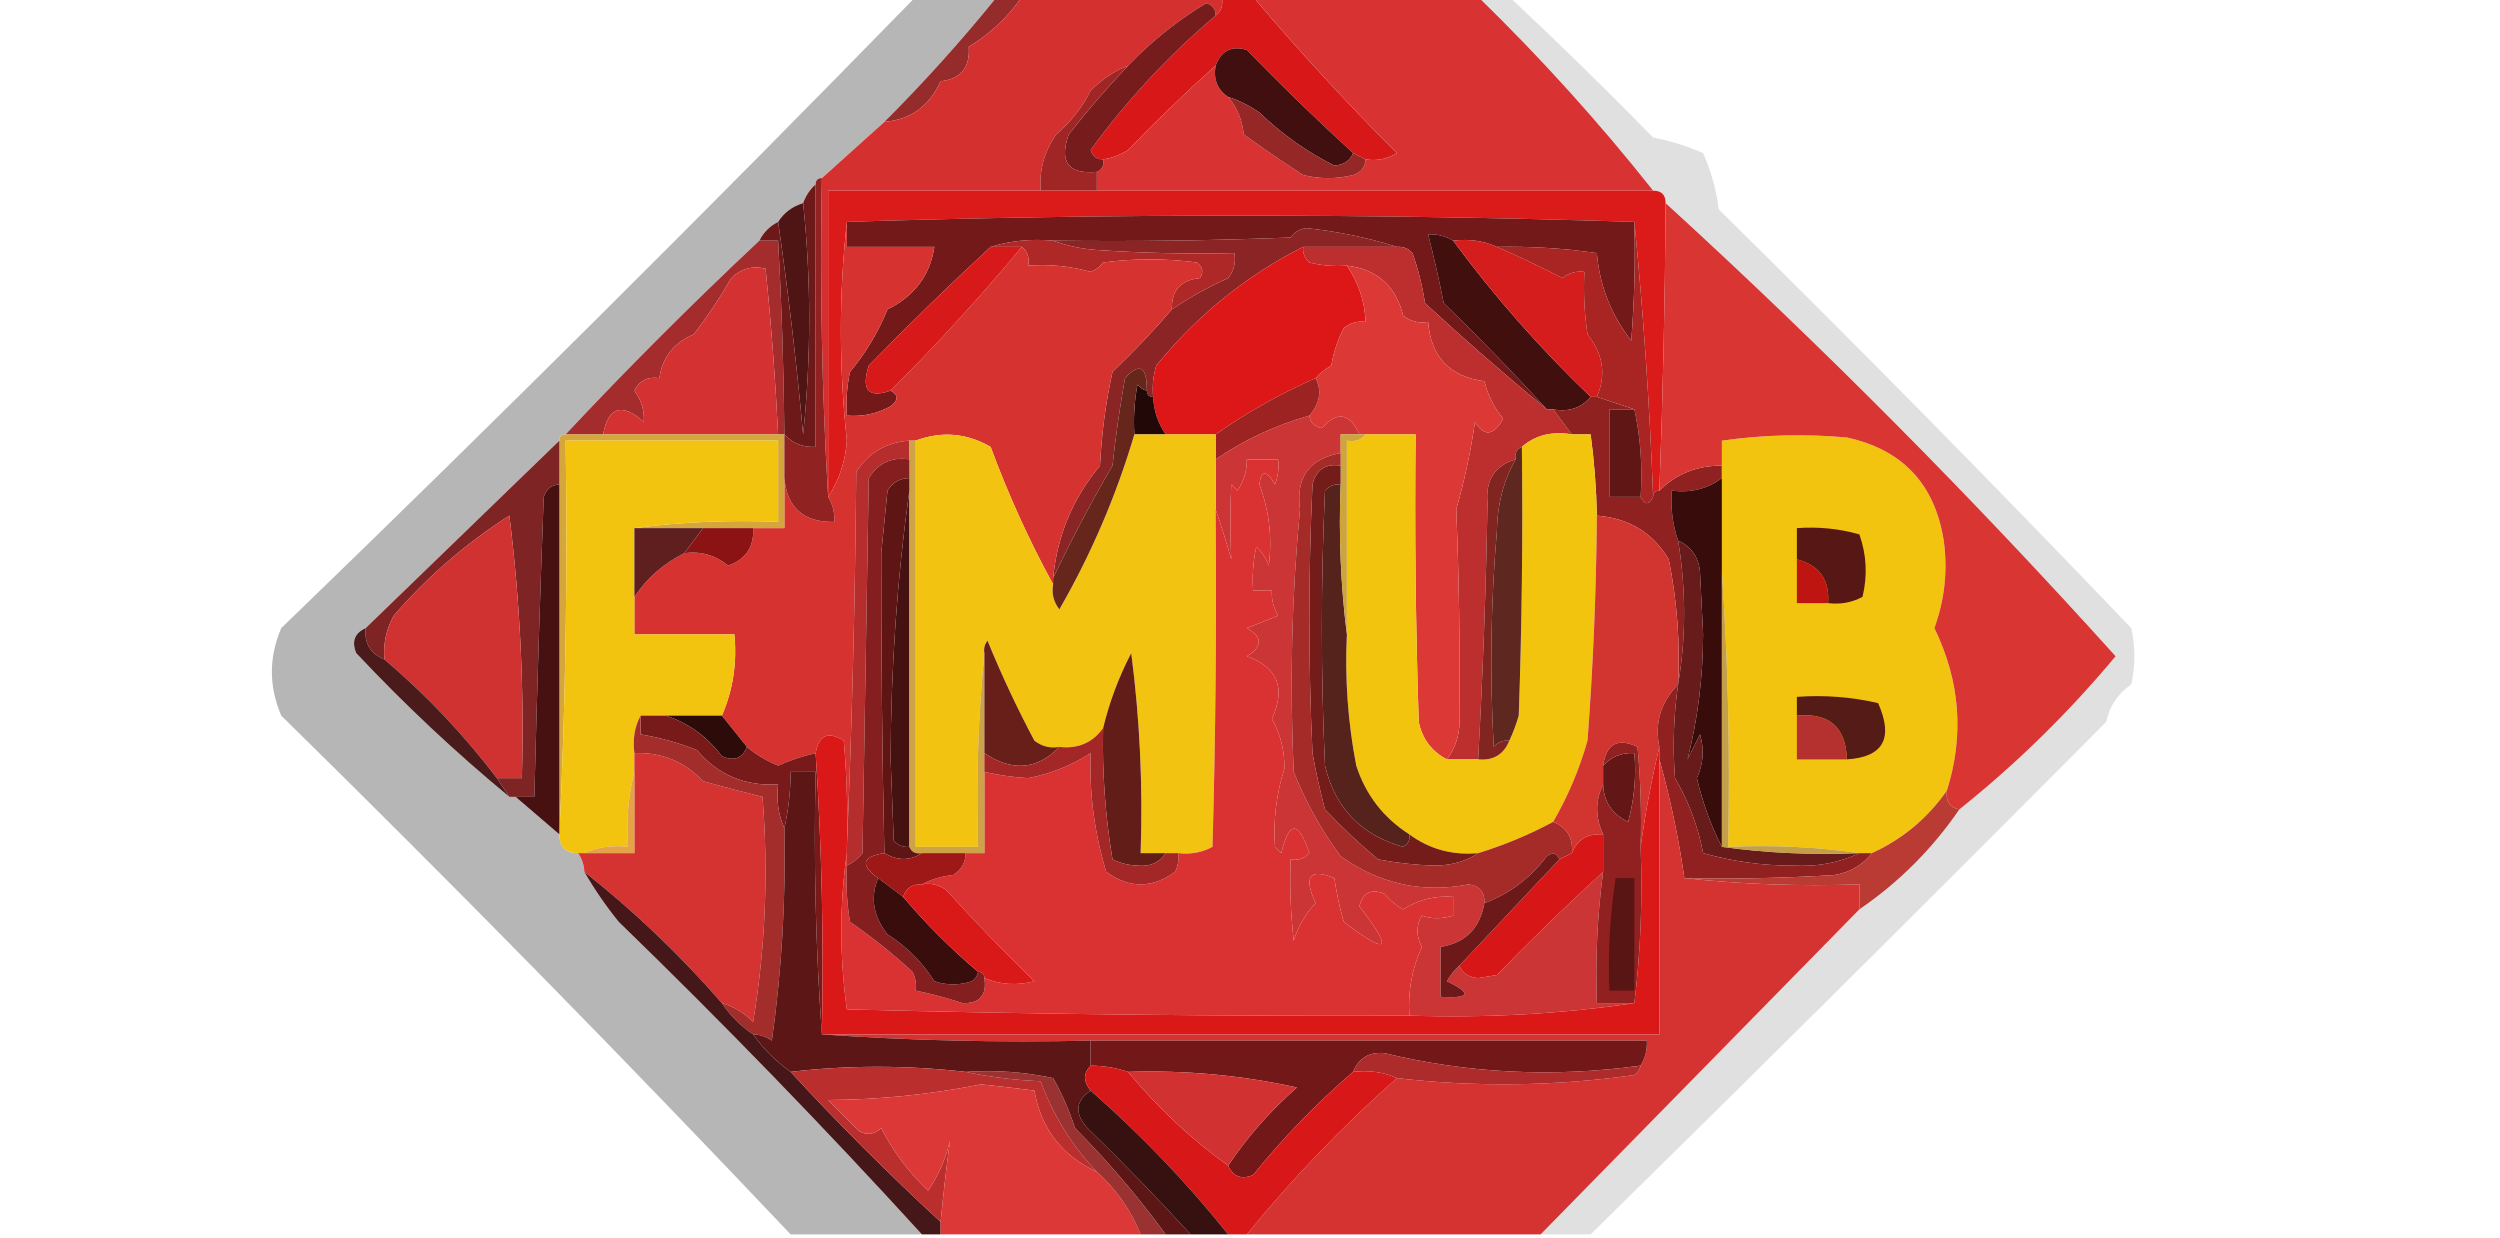 <?xml version="1.0" encoding="UTF-8"?>
<!DOCTYPE svg PUBLIC "-//W3C//DTD SVG 1.1//EN" "http://www.w3.org/Graphics/SVG/1.1/DTD/svg11.dtd">
<svg xmlns="http://www.w3.org/2000/svg" version="1.1" width="400px" height="198px" style="shape-rendering:geometricPrecision; text-rendering:geometricPrecision; image-rendering:optimizeQuality; fill-rule:evenodd; clip-rule:evenodd" xmlns:xlink="http://www.w3.org/1999/xlink">
<g><path style="opacity:0.288" fill="#040000" d="M 146.5,-0.5 C 150.833,-0.5 155.167,-0.5 159.5,-0.5C 153.87,6.465 147.87,13.132 141.5,19.5C 138.141,22.529 134.808,25.529 131.5,28.5C 130.833,28.5 130.5,28.833 130.5,29.5C 129.599,30.291 128.932,31.291 128.5,32.5C 126.77,33.026 125.436,34.026 124.5,35.5C 123.167,36.167 122.167,37.167 121.5,38.5C 110.833,48.5 100.5,58.833 90.5,69.5C 89.833,69.5 89.5,69.833 89.5,70.5C 79.14,80.528 68.807,90.528 58.5,100.5C 56.727,101.314 56.227,102.648 57,104.5C 64.755,112.76 72.922,120.426 81.5,127.5C 81.833,127.5 82.167,127.5 82.5,127.5C 84.808,129.471 87.141,131.471 89.5,133.5C 89.5,135.5 90.5,136.5 92.5,136.5C 93.11,137.391 93.443,138.391 93.5,139.5C 95.087,142.268 96.921,144.935 99,147.5C 115.733,163.731 131.9,180.398 147.5,197.5C 140.5,197.5 133.5,197.5 126.5,197.5C 99.898,169.397 72.731,141.73 45,114.5C 43,109.833 43,105.167 45,100.5C 79.34,67.326 113.174,33.66 146.5,-0.5 Z"/></g>
<g><path style="opacity:0.955" fill="#922222" d="M 159.5,-0.5 C 160.833,-0.5 162.167,-0.5 163.5,-0.5C 161.286,2.714 158.453,5.381 155,7.5C 155.229,10.81 153.729,12.644 150.5,13C 148.701,16.983 145.701,19.149 141.5,19.5C 147.87,13.132 153.87,6.465 159.5,-0.5 Z"/></g>
<g><path style="opacity:1" fill="#d53030" d="M 163.5,-0.5 C 174.167,-0.5 184.833,-0.5 195.5,-0.5C 195.737,0.791 195.404,1.791 194.5,2.5C 194.53,1.503 194.03,0.836 193,0.5C 188.368,3.304 184.201,6.637 180.5,10.5C 178.264,11.389 176.264,12.722 174.5,14.5C 173.149,17.196 171.316,19.53 169,21.5C 167.092,24.206 166.259,27.206 166.5,30.5C 155.167,30.5 143.833,30.5 132.5,30.5C 132.5,46.833 132.5,63.167 132.5,79.5C 131.503,62.675 131.17,45.675 131.5,28.5C 134.808,25.529 138.141,22.529 141.5,19.5C 145.701,19.149 148.701,16.983 150.5,13C 153.729,12.644 155.229,10.81 155,7.5C 158.453,5.381 161.286,2.714 163.5,-0.5 Z"/></g>
<g><path style="opacity:0.995" fill="#d81818" d="M 195.5,-0.5 C 197.167,-0.5 198.833,-0.5 200.5,-0.5C 207.833,8.165 215.5,16.499 223.5,24.5C 221.955,25.452 220.288,25.785 218.5,25.5C 217.833,25.167 217.167,24.833 216.5,24.5C 210.702,19.203 205.035,13.703 199.5,8C 197.072,7.253 195.406,8.086 194.5,10.5C 189.755,14.742 185.089,19.242 180.5,24C 179.255,24.791 177.922,25.291 176.5,25.5C 175.503,25.53 174.836,25.03 174.5,24C 180.314,16.02 186.981,8.854 194.5,2.5C 195.404,1.791 195.737,0.791 195.5,-0.5 Z"/></g>
<g><path style="opacity:0.999" fill="#d83232" d="M 200.5,-0.5 C 212.5,-0.5 224.5,-0.5 236.5,-0.5C 246.535,9.267 255.868,19.6 264.5,30.5C 234.833,30.5 205.167,30.5 175.5,30.5C 175.5,29.5 175.5,28.5 175.5,27.5C 176.338,27.158 176.672,26.492 176.5,25.5C 177.922,25.291 179.255,24.791 180.5,24C 185.089,19.242 189.755,14.742 194.5,10.5C 194.12,12.698 194.787,14.365 196.5,15.5C 197.931,17.189 198.764,19.189 199,21.5C 202.059,23.724 205.226,25.891 208.5,28C 211.167,28.667 213.833,28.667 216.5,28C 217.756,27.583 218.423,26.75 218.5,25.5C 220.288,25.785 221.955,25.452 223.5,24.5C 215.5,16.499 207.833,8.165 200.5,-0.5 Z"/></g>
<g><path style="opacity:0.123" fill="#0a0000" d="M 236.5,-0.5 C 238.167,-0.5 239.833,-0.5 241.5,-0.5C 249.272,6.77 256.938,14.27 264.5,22C 267.264,22.532 269.93,23.366 272.5,24.5C 273.774,27.367 274.607,30.367 275,33.5C 297.362,55.528 319.362,77.861 341,100.5C 341.667,103.5 341.667,106.5 341,109.5C 338.852,110.977 337.518,112.977 337,115.5C 309.605,143.062 282.105,170.395 254.5,197.5C 251.833,197.5 249.167,197.5 246.5,197.5C 263.5,180.167 280.5,162.833 297.5,145.5C 303.833,141.167 309.167,135.833 313.5,129.5C 322.628,122.206 330.962,114.039 338.5,105C 315.661,79.661 291.661,55.495 266.5,32.5C 266.5,31.167 265.833,30.5 264.5,30.5C 255.868,19.6 246.535,9.267 236.5,-0.5 Z"/></g>
<g><path style="opacity:0.983" fill="#751919" d="M 194.5,2.5 C 186.981,8.854 180.314,16.02 174.5,24C 174.836,25.03 175.503,25.53 176.5,25.5C 176.672,26.492 176.338,27.158 175.5,27.5C 170.932,27.917 169.432,25.917 171,21.5C 174.002,17.666 177.169,13.999 180.5,10.5C 184.201,6.637 188.368,3.304 193,0.5C 194.03,0.836 194.53,1.503 194.5,2.5 Z"/></g>
<g><path style="opacity:1" fill="#410f0f" d="M 216.5,24.5 C 216.03,25.694 215.03,26.36 213.5,26.5C 209.141,24.329 205.141,21.495 201.5,18C 199.922,16.905 198.255,16.072 196.5,15.5C 194.787,14.365 194.12,12.698 194.5,10.5C 195.406,8.086 197.072,7.253 199.5,8C 205.035,13.703 210.702,19.203 216.5,24.5 Z"/></g>
<g><path style="opacity:0.973" fill="#932222" d="M 196.5,15.5 C 198.255,16.072 199.922,16.905 201.5,18C 205.141,21.495 209.141,24.329 213.5,26.5C 215.03,26.36 216.03,25.694 216.5,24.5C 217.167,24.833 217.833,25.167 218.5,25.5C 218.423,26.75 217.756,27.583 216.5,28C 213.833,28.667 211.167,28.667 208.5,28C 205.226,25.891 202.059,23.724 199,21.5C 198.764,19.189 197.931,17.189 196.5,15.5 Z"/></g>
<g><path style="opacity:0.992" fill="#9f2525" d="M 180.5,10.5 C 177.169,13.999 174.002,17.666 171,21.5C 169.432,25.917 170.932,27.917 175.5,27.5C 175.5,28.5 175.5,29.5 175.5,30.5C 172.5,30.5 169.5,30.5 166.5,30.5C 166.259,27.206 167.092,24.206 169,21.5C 171.316,19.53 173.149,17.196 174.5,14.5C 176.264,12.722 178.264,11.389 180.5,10.5 Z"/></g>
<g><path style="opacity:1" fill="#db1b1a" d="M 166.5,30.5 C 169.5,30.5 172.5,30.5 175.5,30.5C 205.167,30.5 234.833,30.5 264.5,30.5C 265.833,30.5 266.5,31.167 266.5,32.5C 266.405,47.84 266.071,63.173 265.5,78.5C 264.833,78.5 264.5,78.833 264.5,79.5C 263.944,64.805 262.944,50.138 261.5,35.5C 219.5,34.167 177.5,34.167 135.5,35.5C 134.22,47.013 134.22,58.68 135.5,70.5C 135.25,73.867 134.25,76.867 132.5,79.5C 132.5,63.167 132.5,46.833 132.5,30.5C 143.833,30.5 155.167,30.5 166.5,30.5 Z"/></g>
<g><path style="opacity:0.983" fill="#4c1111" d="M 128.5,32.5 C 129.793,44.801 129.793,57.135 128.5,69.5C 127.446,57.986 126.113,46.653 124.5,35.5C 125.436,34.026 126.77,33.026 128.5,32.5 Z"/></g>
<g><path style="opacity:0.996" fill="#731919" d="M 261.5,35.5 C 261.666,41.842 261.5,48.175 261,54.5C 257.774,50.381 255.94,45.714 255.5,40.5C 250.203,39.725 244.87,39.392 239.5,39.5C 237.393,38.532 235.059,38.198 232.5,38.5C 231.292,37.766 229.959,37.433 228.5,37.5C 229.429,41.127 230.263,44.793 231,48.5C 236.703,54.035 242.203,59.702 247.5,65.5C 240.891,60.065 234.391,54.398 228,48.5C 227.587,45.768 226.92,43.101 226,40.5C 225.329,39.748 224.496,39.414 223.5,39.5C 218.893,38.032 214.059,37.032 209,36.5C 207.941,36.63 207.108,37.13 206.5,38C 193.838,38.5 181.171,38.667 168.5,38.5C 164.958,38.187 161.625,38.521 158.5,39.5C 151.943,45.554 145.443,51.888 139,58.5C 137.762,62.423 138.929,63.757 142.5,62.5C 143.774,63.189 143.774,64.023 142.5,65C 140.323,66.202 137.989,66.702 135.5,66.5C 135.337,64.143 135.503,61.81 136,59.5C 138.503,56.498 140.503,53.165 142,49.5C 146.303,47.383 148.803,44.05 149.5,39.5C 144.833,39.5 140.167,39.5 135.5,39.5C 135.5,38.167 135.5,36.833 135.5,35.5C 177.5,34.167 219.5,34.167 261.5,35.5 Z"/></g>
<g><path style="opacity:0.966" fill="#881e1e" d="M 223.5,39.5 C 218.5,39.5 213.5,39.5 208.5,39.5C 199.353,44.141 191.52,50.474 185,58.5C 184.506,60.134 184.34,61.801 184.5,63.5C 183.833,63.5 183.5,63.167 183.5,62.5C 183.517,58.623 182.351,57.957 180,60.5C 179.17,65.143 178.503,69.81 178,74.5C 174.535,80.435 171.368,86.435 168.5,92.5C 169.15,85.715 171.65,79.715 176,74.5C 176.248,69.437 176.915,64.437 178,59.5C 181.371,56.297 184.538,52.964 187.5,49.5C 190.284,47.604 193.284,45.937 196.5,44.5C 197.429,43.311 197.762,41.978 197.5,40.5C 190.159,40.666 182.826,40.5 175.5,40C 172.964,39.814 170.631,39.314 168.5,38.5C 181.171,38.667 193.838,38.5 206.5,38C 207.108,37.13 207.941,36.63 209,36.5C 214.059,37.032 218.893,38.032 223.5,39.5 Z"/></g>
<g><path style="opacity:0.998" fill="#400f0e" d="M 232.5,38.5 C 239.067,47.407 246.4,55.74 254.5,63.5C 253.01,65.28 251.01,65.947 248.5,65.5C 248.167,65.5 247.833,65.5 247.5,65.5C 242.203,59.702 236.703,54.035 231,48.5C 230.263,44.793 229.429,41.127 228.5,37.5C 229.959,37.433 231.292,37.766 232.5,38.5 Z"/></g>
<g><path style="opacity:0.997" fill="#ae2828" d="M 158.5,39.5 C 161.625,38.521 164.958,38.187 168.5,38.5C 170.631,39.314 172.964,39.814 175.5,40C 182.826,40.5 190.159,40.666 197.5,40.5C 197.762,41.978 197.429,43.311 196.5,44.5C 193.284,45.937 190.284,47.604 187.5,49.5C 187.406,46.459 188.906,44.793 192,44.5C 192.617,43.551 192.451,42.718 191.5,42C 186.5,41.333 181.5,41.333 176.5,42C 175.975,42.692 175.308,43.192 174.5,43.5C 171.242,42.583 167.909,42.249 164.5,42.5C 164.737,41.209 164.404,40.209 163.5,39.5C 161.833,39.5 160.167,39.5 158.5,39.5 Z"/></g>
<g><path style="opacity:0.999" fill="#dd1717" d="M 208.5,39.5 C 208.414,40.496 208.748,41.329 209.5,42C 211.473,42.495 213.473,42.662 215.5,42.5C 217.353,45.208 218.353,48.208 218.5,51.5C 217.178,51.33 216.011,51.663 215,52.5C 214.027,54.392 213.36,56.392 213,58.5C 212.005,59.066 211.172,59.733 210.5,60.5C 204.843,62.993 199.51,65.993 194.5,69.5C 191.833,69.5 189.167,69.5 186.5,69.5C 185.27,67.703 184.604,65.703 184.5,63.5C 184.34,61.801 184.506,60.134 185,58.5C 191.52,50.474 199.353,44.141 208.5,39.5 Z"/></g>
<g><path style="opacity:0.983" fill="#bc2c2c" d="M 208.5,39.5 C 213.5,39.5 218.5,39.5 223.5,39.5C 224.496,39.414 225.329,39.748 226,40.5C 226.92,43.101 227.587,45.768 228,48.5C 234.391,54.398 240.891,60.065 247.5,65.5C 247.833,65.5 248.167,65.5 248.5,65.5C 249.5,66.833 250.5,68.167 251.5,69.5C 248.302,68.964 245.635,69.631 243.5,71.5C 242.662,71.842 242.328,72.508 242.5,73.5C 239.163,74.484 237.663,76.817 238,80.5C 237.761,94.192 237.261,107.858 236.5,121.5C 234.833,121.5 233.167,121.5 231.5,121.5C 233.015,119.497 233.681,117.163 233.5,114.5C 233.616,103.52 233.449,92.52 233,81.5C 234.317,76.9 235.317,72.234 236,67.5C 237.471,69.902 238.971,69.736 240.5,67C 239.056,65.237 238.056,63.236 237.5,61C 231.935,60.268 228.935,57.102 228.5,51.5C 227.022,51.762 225.689,51.429 224.5,50.5C 223.333,45.753 220.333,43.086 215.5,42.5C 213.473,42.662 211.473,42.495 209.5,42C 208.748,41.329 208.414,40.496 208.5,39.5 Z"/></g>
<g><path style="opacity:0.999" fill="#d41d1c" d="M 232.5,38.5 C 235.059,38.198 237.393,38.532 239.5,39.5C 242.929,40.988 246.429,42.654 250,44.5C 251.011,43.663 252.178,43.33 253.5,43.5C 253.335,46.85 253.502,50.183 254,53.5C 256.522,56.653 257.022,59.986 255.5,63.5C 255.167,63.5 254.833,63.5 254.5,63.5C 246.4,55.74 239.067,47.407 232.5,38.5 Z"/></g>
<g><path style="opacity:0.988" fill="#a72322" d="M 261.5,35.5 C 262.944,50.138 263.944,64.805 264.5,79.5C 263.833,80.833 263.167,80.833 262.5,79.5C 262.819,74.637 262.486,69.97 261.5,65.5C 259.5,64.833 257.5,64.167 255.5,63.5C 257.022,59.986 256.522,56.653 254,53.5C 253.502,50.183 253.335,46.85 253.5,43.5C 252.178,43.33 251.011,43.663 250,44.5C 246.429,42.654 242.929,40.988 239.5,39.5C 244.87,39.392 250.203,39.725 255.5,40.5C 255.94,45.714 257.774,50.381 261,54.5C 261.5,48.175 261.666,41.842 261.5,35.5 Z"/></g>
<g><path style="opacity:0.998" fill="#d63230" d="M 135.5,35.5 C 135.5,36.833 135.5,38.167 135.5,39.5C 140.167,39.5 144.833,39.5 149.5,39.5C 148.803,44.05 146.303,47.383 142,49.5C 140.503,53.165 138.503,56.498 136,59.5C 135.503,61.81 135.337,64.143 135.5,66.5C 137.989,66.702 140.323,66.202 142.5,65C 143.774,64.023 143.774,63.189 142.5,62.5C 149.891,55.113 156.891,47.446 163.5,39.5C 164.404,40.209 164.737,41.209 164.5,42.5C 167.909,42.249 171.242,42.583 174.5,43.5C 175.308,43.192 175.975,42.692 176.5,42C 181.5,41.333 186.5,41.333 191.5,42C 192.451,42.718 192.617,43.551 192,44.5C 188.906,44.793 187.406,46.459 187.5,49.5C 184.538,52.964 181.371,56.297 178,59.5C 176.915,64.437 176.248,69.437 176,74.5C 171.65,79.715 169.15,85.715 168.5,92.5C 168.5,92.833 168.5,93.167 168.5,93.5C 164.668,86.495 161.335,79.162 158.5,71.5C 154.663,69.285 150.663,68.952 146.5,70.5C 146.167,70.5 145.833,70.5 145.5,70.5C 141.787,70.77 138.954,72.436 137,75.5C 136.832,95.671 136.332,115.671 135.5,135.5C 135.666,129.824 135.499,124.157 135,118.5C 132.499,116.944 130.999,117.611 130.5,120.5C 128.45,120.961 126.45,121.628 124.5,122.5C 122.64,121.74 120.973,120.74 119.5,119.5C 118.167,117.833 116.833,116.167 115.5,114.5C 117.28,110.404 117.946,106.071 117.5,101.5C 112.167,101.5 106.833,101.5 101.5,101.5C 101.5,99.5 101.5,97.5 101.5,95.5C 103.523,92.48 106.19,90.146 109.5,88.5C 112.144,88.16 114.477,88.827 116.5,90.5C 119.332,89.504 120.665,87.504 120.5,84.5C 122.167,84.5 123.833,84.5 125.5,84.5C 125.5,81.833 125.5,79.167 125.5,76.5C 125.94,81.269 128.606,83.602 133.5,83.5C 133.567,82.041 133.234,80.708 132.5,79.5C 134.25,76.867 135.25,73.867 135.5,70.5C 134.22,58.68 134.22,47.013 135.5,35.5 Z"/></g>
<g><path style="opacity:0.985" fill="#d81717" d="M 158.5,39.5 C 160.167,39.5 161.833,39.5 163.5,39.5C 156.891,47.446 149.891,55.113 142.5,62.5C 138.929,63.757 137.762,62.423 139,58.5C 145.443,51.888 151.943,45.554 158.5,39.5 Z"/></g>
<g><path style="opacity:0.998" fill="#dc3936" d="M 215.5,42.5 C 220.333,43.086 223.333,45.753 224.5,50.5C 225.689,51.429 227.022,51.762 228.5,51.5C 228.935,57.102 231.935,60.268 237.5,61C 238.056,63.236 239.056,65.237 240.5,67C 238.971,69.736 237.471,69.902 236,67.5C 235.317,72.234 234.317,76.9 233,81.5C 233.449,92.52 233.616,103.52 233.5,114.5C 233.681,117.163 233.015,119.497 231.5,121.5C 229.066,120.229 227.566,118.229 227,115.5C 226.5,100.17 226.333,84.837 226.5,69.5C 223.833,69.5 221.167,69.5 218.5,69.5C 218.167,69.5 217.833,69.5 217.5,69.5C 215.987,66.073 213.987,65.739 211.5,68.5C 210.287,68.253 209.62,67.586 209.5,66.5C 211.188,64.523 211.521,62.523 210.5,60.5C 211.172,59.733 212.005,59.066 213,58.5C 213.36,56.392 214.027,54.392 215,52.5C 216.011,51.663 217.178,51.33 218.5,51.5C 218.353,48.208 217.353,45.208 215.5,42.5 Z"/></g>
<g><path style="opacity:0.967" fill="#a12626" d="M 121.5,38.5 C 122.5,38.5 123.5,38.5 124.5,38.5C 125.078,48.824 125.412,59.157 125.5,69.5C 125.167,69.5 124.833,69.5 124.5,69.5C 124.059,60.598 123.392,51.765 122.5,43C 120.433,42.464 118.599,42.964 117,44.5C 115.16,47.707 113.16,50.707 111,53.5C 107.805,54.851 105.972,57.185 105.5,60.5C 103.654,60.222 102.32,60.889 101.5,62.5C 102.64,64.078 103.14,65.745 103,67.5C 99.49,64.414 97.323,65.081 96.5,69.5C 94.5,69.5 92.5,69.5 90.5,69.5C 100.5,58.833 110.833,48.5 121.5,38.5 Z"/></g>
<g><path style="opacity:0.998" fill="#d43232" d="M 124.5,69.5 C 115.167,69.5 105.833,69.5 96.5,69.5C 97.323,65.081 99.49,64.414 103,67.5C 103.14,65.745 102.64,64.078 101.5,62.5C 102.32,60.889 103.654,60.222 105.5,60.5C 105.972,57.185 107.805,54.851 111,53.5C 113.16,50.707 115.16,47.707 117,44.5C 118.599,42.964 120.433,42.464 122.5,43C 123.392,51.765 124.059,60.598 124.5,69.5 Z"/></g>
<g><path style="opacity:0.992" fill="#6c1818" d="M 130.5,29.5 C 130.5,43.5 130.5,57.5 130.5,71.5C 128.486,71.609 126.82,70.942 125.5,69.5C 125.412,59.157 125.078,48.824 124.5,38.5C 123.5,38.5 122.5,38.5 121.5,38.5C 122.167,37.167 123.167,36.167 124.5,35.5C 126.113,46.653 127.446,57.986 128.5,69.5C 129.793,57.135 129.793,44.801 128.5,32.5C 128.932,31.291 129.599,30.291 130.5,29.5 Z"/></g>
<g><path style="opacity:0.997" fill="#9d2322" d="M 210.5,60.5 C 211.521,62.523 211.188,64.523 209.5,66.5C 204.104,68.032 199.104,70.365 194.5,73.5C 194.5,72.167 194.5,70.833 194.5,69.5C 199.51,65.993 204.843,62.993 210.5,60.5 Z"/></g>
<g><path style="opacity:0.994" fill="#220806" d="M 183.5,62.5 C 183.5,63.167 183.833,63.5 184.5,63.5C 184.604,65.703 185.27,67.703 186.5,69.5C 184.833,69.5 183.167,69.5 181.5,69.5C 181.336,66.813 181.503,64.146 182,61.5C 182.383,62.056 182.883,62.389 183.5,62.5 Z"/></g>
<g><path style="opacity:0.993" fill="#8f2220" d="M 254.5,63.5 C 254.833,63.5 255.167,63.5 255.5,63.5C 257.5,64.167 259.5,64.833 261.5,65.5C 260.167,65.5 258.833,65.5 257.5,65.5C 257.5,70.167 257.5,74.833 257.5,79.5C 259.167,79.5 260.833,79.5 262.5,79.5C 263.167,80.833 263.833,80.833 264.5,79.5C 264.5,78.833 264.833,78.5 265.5,78.5C 268.23,75.809 271.564,74.475 275.5,74.5C 275.5,75.167 275.5,75.833 275.5,76.5C 273.18,78.226 270.513,78.893 267.5,78.5C 267.279,81.279 267.612,83.945 268.5,86.5C 269.782,94.296 269.782,101.962 268.5,109.5C 268.829,102.759 268.329,96.092 267,89.5C 264.453,85.242 260.62,82.908 255.5,82.5C 255.414,78.143 255.08,73.81 254.5,69.5C 253.5,69.5 252.5,69.5 251.5,69.5C 250.5,68.167 249.5,66.833 248.5,65.5C 251.01,65.947 253.01,65.28 254.5,63.5 Z"/></g>
<g><path style="opacity:1" fill="#611616" d="M 261.5,65.5 C 262.486,69.97 262.819,74.637 262.5,79.5C 260.833,79.5 259.167,79.5 257.5,79.5C 257.5,74.833 257.5,70.167 257.5,65.5C 258.833,65.5 260.167,65.5 261.5,65.5 Z"/></g>
<g><path style="opacity:0.966" fill="#ca2f2f" d="M 209.5,66.5 C 209.62,67.586 210.287,68.253 211.5,68.5C 213.987,65.739 215.987,66.073 217.5,69.5C 216.5,69.5 215.5,69.5 214.5,69.5C 214.5,70.5 214.5,71.5 214.5,72.5C 209.489,73.355 207.322,76.355 208,81.5C 206.667,95.479 206.334,109.479 207,123.5C 208.945,128.365 211.445,132.865 214.5,137C 220.754,141.44 227.587,142.94 235,141.5C 236.749,141.748 237.582,142.748 237.5,144.5C 236.8,148.533 234.467,150.866 230.5,151.5C 230.5,154.167 230.5,156.833 230.5,159.5C 235.22,159.775 235.554,158.941 231.5,157C 232.066,156.005 232.733,155.172 233.5,154.5C 233.97,155.693 234.97,156.36 236.5,156.5C 237.5,156.333 238.5,156.167 239.5,156C 245.035,150.297 250.702,144.797 256.5,139.5C 255.573,146.443 255.24,153.443 255.5,160.5C 257.5,160.5 259.5,160.5 261.5,160.5C 249.714,162.238 237.714,162.905 225.5,162.5C 225.24,158.652 225.906,154.985 227.5,151.5C 226.554,149.742 226.554,148.075 227.5,146.5C 229.003,147.052 230.669,147.052 232.5,146.5C 232.5,145.5 232.5,144.5 232.5,143.5C 229.61,143.278 226.943,143.945 224.5,145.5C 223.354,144.855 222.354,144.022 221.5,143C 219.393,142.146 218.059,142.812 217.5,145C 223.024,152.143 222.19,152.976 215,147.5C 214.338,145.187 213.838,142.854 213.5,140.5C 209.511,138.878 208.511,140.211 210.5,144.5C 208.869,146.22 207.703,148.22 207,150.5C 206.501,146.179 206.334,141.846 206.5,137.5C 207.675,137.719 208.675,137.386 209.5,136.5C 207.758,131.28 206.258,131.28 205,136.5C 204.667,136.167 204.333,135.833 204,135.5C 203.704,131.249 204.204,127.083 205.5,123C 205.554,120.127 204.888,117.46 203.5,115C 205.77,110.11 204.437,106.777 199.5,105C 202.044,103.437 202.044,101.937 199.5,100.5C 201.167,99.833 202.833,99.167 204.5,98.5C 203.754,97.264 203.421,95.93 203.5,94.5C 202.5,94.5 201.5,94.5 200.5,94.5C 200.337,92.143 200.503,89.81 201,87.5C 201.915,88.328 202.581,89.328 203,90.5C 203.581,86.064 203.081,81.731 201.5,77.5C 201.799,75.185 202.632,75.185 204,77.5C 204.49,76.207 204.657,74.873 204.5,73.5C 202.833,73.5 201.167,73.5 199.5,73.5C 199.509,75.308 199.009,76.975 198,78.5C 197.667,78.167 197.333,77.833 197,77.5C 196.814,81.516 196.814,85.516 197,89.5C 196.218,86.69 195.384,84.023 194.5,81.5C 194.5,78.833 194.5,76.167 194.5,73.5C 199.104,70.365 204.104,68.032 209.5,66.5 Z"/></g>
<g><path style="opacity:0.929" fill="#d19f2d" d="M 90.5,69.5 C 92.5,69.5 94.5,69.5 96.5,69.5C 105.833,69.5 115.167,69.5 124.5,69.5C 124.833,69.5 125.167,69.5 125.5,69.5C 125.5,71.833 125.5,74.167 125.5,76.5C 125.5,79.167 125.5,81.833 125.5,84.5C 123.833,84.5 122.167,84.5 120.5,84.5C 117.833,84.5 115.167,84.5 112.5,84.5C 108.833,84.5 105.167,84.5 101.5,84.5C 108.982,83.508 116.648,83.175 124.5,83.5C 124.5,79.167 124.5,74.833 124.5,70.5C 113.167,70.5 101.833,70.5 90.5,70.5C 90.831,91.673 90.497,112.673 89.5,133.5C 89.5,114.833 89.5,96.167 89.5,77.5C 89.5,75.167 89.5,72.833 89.5,70.5C 89.5,69.833 89.833,69.5 90.5,69.5 Z"/></g>
<g><path style="opacity:0.987" fill="#902020" d="M 131.5,28.5 C 131.17,45.675 131.503,62.675 132.5,79.5C 133.234,80.708 133.567,82.041 133.5,83.5C 128.606,83.602 125.94,81.269 125.5,76.5C 125.5,74.167 125.5,71.833 125.5,69.5C 126.82,70.942 128.486,71.609 130.5,71.5C 130.5,57.5 130.5,43.5 130.5,29.5C 130.5,28.833 130.833,28.5 131.5,28.5 Z"/></g>
<g><path style="opacity:1" fill="#f2c40f" d="M 101.5,84.5 C 101.5,88.167 101.5,91.833 101.5,95.5C 101.5,97.5 101.5,99.5 101.5,101.5C 106.833,101.5 112.167,101.5 117.5,101.5C 117.946,106.071 117.28,110.404 115.5,114.5C 112.5,114.5 109.5,114.5 106.5,114.5C 105.167,114.5 103.833,114.5 102.5,114.5C 101.539,116.265 101.205,118.265 101.5,120.5C 101.5,121.5 101.5,122.5 101.5,123.5C 100.517,127.298 100.183,131.298 100.5,135.5C 97.941,135.198 95.607,135.532 93.5,136.5C 93.167,136.5 92.833,136.5 92.5,136.5C 90.5,136.5 89.5,135.5 89.5,133.5C 90.497,112.673 90.831,91.673 90.5,70.5C 101.833,70.5 113.167,70.5 124.5,70.5C 124.5,74.833 124.5,79.167 124.5,83.5C 116.648,83.175 108.982,83.508 101.5,84.5 Z"/></g>
<g><path style="opacity:1" fill="#f2c310" d="M 168.5,93.5 C 168.238,94.978 168.571,96.311 169.5,97.5C 174.603,88.629 178.603,79.296 181.5,69.5C 183.167,69.5 184.833,69.5 186.5,69.5C 189.167,69.5 191.833,69.5 194.5,69.5C 194.5,70.833 194.5,72.167 194.5,73.5C 194.5,76.167 194.5,78.833 194.5,81.5C 194.667,99.503 194.5,117.503 194,135.5C 192.301,136.406 190.467,136.739 188.5,136.5C 187.833,136.5 187.167,136.5 186.5,136.5C 185.167,136.5 183.833,136.5 182.5,136.5C 182.875,125.778 182.375,115.111 181,104.5C 179.012,108.296 177.512,112.296 176.5,116.5C 174.787,118.85 172.453,119.85 169.5,119.5C 168.022,119.762 166.689,119.429 165.5,118.5C 162.727,113.287 160.227,107.954 158,102.5C 157.536,103.094 157.369,103.761 157.5,104.5C 156.506,114.653 156.172,124.986 156.5,135.5C 153.167,135.5 149.833,135.5 146.5,135.5C 146.5,113.833 146.5,92.167 146.5,70.5C 150.663,68.952 154.663,69.285 158.5,71.5C 161.335,79.162 164.668,86.495 168.5,93.5 Z"/></g>
<g><path style="opacity:1" fill="#f3c40e" d="M 218.5,69.5 C 221.167,69.5 223.833,69.5 226.5,69.5C 226.333,84.837 226.5,100.17 227,115.5C 227.566,118.229 229.066,120.229 231.5,121.5C 233.167,121.5 234.833,121.5 236.5,121.5C 238.933,121.727 240.599,120.727 241.5,118.5C 242.09,117.234 242.59,115.901 243,114.5C 243.5,100.171 243.667,85.837 243.5,71.5C 245.635,69.631 248.302,68.964 251.5,69.5C 252.5,69.5 253.5,69.5 254.5,69.5C 255.08,73.81 255.414,78.143 255.5,82.5C 255.403,94.515 254.903,106.515 254,118.5C 252.694,123.106 250.86,127.439 248.5,131.5C 244.691,133.55 240.691,135.216 236.5,136.5C 232.393,136.877 228.726,135.877 225.5,133.5C 221.355,130.854 218.521,127.187 217,122.5C 215.661,115.574 215.161,108.574 215.5,101.5C 215.5,91.167 215.5,80.833 215.5,70.5C 216.791,70.737 217.791,70.404 218.5,69.5 Z"/></g>
<g><path style="opacity:1" fill="#f2c40f" d="M 311.5,126.5 C 308.407,130.927 304.407,134.26 299.5,136.5C 298.833,136.5 298.167,136.5 297.5,136.5C 290.687,135.509 283.687,135.175 276.5,135.5C 276.829,120.657 276.496,105.99 275.5,91.5C 275.5,86.5 275.5,81.5 275.5,76.5C 275.5,75.833 275.5,75.167 275.5,74.5C 275.5,73.167 275.5,71.833 275.5,70.5C 282.144,69.557 288.811,69.391 295.5,70C 304.395,71.931 309.561,77.431 311,86.5C 311.654,91.274 311.154,95.94 309.5,100.5C 313.629,108.975 314.296,117.642 311.5,126.5 Z"/></g>
<g><path style="opacity:0.96" fill="#7a1c1c" d="M 89.5,70.5 C 89.5,72.833 89.5,75.167 89.5,77.5C 88.25,77.577 87.417,78.244 87,79.5C 86.397,95.499 85.897,111.499 85.5,127.5C 84.5,127.5 83.5,127.5 82.5,127.5C 82.167,127.5 81.833,127.5 81.5,127.5C 80.833,126.5 80.167,125.5 79.5,124.5C 80.833,124.5 82.167,124.5 83.5,124.5C 83.898,110.44 83.231,96.44 81.5,82.5C 74.596,86.899 68.429,92.232 63,98.5C 61.798,100.677 61.298,103.011 61.5,105.5C 59.273,104.599 58.273,102.933 58.5,100.5C 68.807,90.528 79.14,80.528 89.5,70.5 Z"/></g>
<g><path style="opacity:0.986" fill="#b52b2b" d="M 145.5,70.5 C 145.5,71.5 145.5,72.5 145.5,73.5C 142.675,73.081 140.509,74.081 139,76.5C 138.667,96.5 138.333,116.5 138,136.5C 137.292,137.381 136.458,138.047 135.5,138.5C 135.5,137.833 135.5,137.167 135.5,136.5C 135.5,136.167 135.5,135.833 135.5,135.5C 136.332,115.671 136.832,95.671 137,75.5C 138.954,72.436 141.787,70.77 145.5,70.5 Z"/></g>
<g><path style="opacity:0.999" fill="#da3232" d="M 225.5,162.5 C 195.493,162.618 165.493,162.284 135.5,161.5C 134.318,153.014 134.318,144.681 135.5,136.5C 135.5,137.167 135.5,137.833 135.5,138.5C 135.335,141.518 135.502,144.518 136,147.5C 139.516,149.926 142.849,152.593 146,155.5C 146.483,156.448 146.649,157.448 146.5,158.5C 149.028,159.011 151.528,159.678 154,160.5C 156.756,160.576 157.923,159.243 157.5,156.5C 160.073,157.555 162.739,157.722 165.5,157C 160.707,152.372 156.04,147.538 151.5,142.5C 150.311,141.571 148.978,141.238 147.5,141.5C 148.952,140.698 150.618,140.198 152.5,140C 153.823,139.184 154.489,138.017 154.5,136.5C 155.5,136.5 156.5,136.5 157.5,136.5C 157.5,132.167 157.5,127.833 157.5,123.5C 159.783,124.029 162.117,124.363 164.5,124.5C 168.145,123.793 171.479,122.459 174.5,120.5C 174.28,126.97 175.114,133.303 177,139.5C 180.667,142.167 184.333,142.167 188,139.5C 188.483,138.552 188.649,137.552 188.5,136.5C 190.467,136.739 192.301,136.406 194,135.5C 194.5,117.503 194.667,99.503 194.5,81.5C 195.384,84.023 196.218,86.69 197,89.5C 196.814,85.516 196.814,81.516 197,77.5C 197.333,77.833 197.667,78.167 198,78.5C 199.009,76.975 199.509,75.308 199.5,73.5C 201.167,73.5 202.833,73.5 204.5,73.5C 204.657,74.873 204.49,76.207 204,77.5C 202.632,75.185 201.799,75.185 201.5,77.5C 203.081,81.731 203.581,86.064 203,90.5C 202.581,89.328 201.915,88.328 201,87.5C 200.503,89.81 200.337,92.143 200.5,94.5C 201.5,94.5 202.5,94.5 203.5,94.5C 203.421,95.93 203.754,97.264 204.5,98.5C 202.833,99.167 201.167,99.833 199.5,100.5C 202.044,101.937 202.044,103.437 199.5,105C 204.437,106.777 205.77,110.11 203.5,115C 204.888,117.46 205.554,120.127 205.5,123C 204.204,127.083 203.704,131.249 204,135.5C 204.333,135.833 204.667,136.167 205,136.5C 206.258,131.28 207.758,131.28 209.5,136.5C 208.675,137.386 207.675,137.719 206.5,137.5C 206.334,141.846 206.501,146.179 207,150.5C 207.703,148.22 208.869,146.22 210.5,144.5C 208.511,140.211 209.511,138.878 213.5,140.5C 213.838,142.854 214.338,145.187 215,147.5C 222.19,152.976 223.024,152.143 217.5,145C 218.059,142.812 219.393,142.146 221.5,143C 222.354,144.022 223.354,144.855 224.5,145.5C 226.943,143.945 229.61,143.278 232.5,143.5C 232.5,144.5 232.5,145.5 232.5,146.5C 230.669,147.052 229.003,147.052 227.5,146.5C 226.554,148.075 226.554,149.742 227.5,151.5C 225.906,154.985 225.24,158.652 225.5,162.5 Z"/></g>
<g><path style="opacity:0.999" fill="#d83533" d="M 266.5,32.5 C 291.661,55.495 315.661,79.661 338.5,105C 330.962,114.039 322.628,122.206 313.5,129.5C 311.952,129.179 311.285,128.179 311.5,126.5C 314.296,117.642 313.629,108.975 309.5,100.5C 311.154,95.94 311.654,91.274 311,86.5C 309.561,77.431 304.395,71.931 295.5,70C 288.811,69.391 282.144,69.557 275.5,70.5C 275.5,71.833 275.5,73.167 275.5,74.5C 271.564,74.475 268.23,75.809 265.5,78.5C 266.071,63.173 266.405,47.84 266.5,32.5 Z"/></g>
<g><path style="opacity:0.988" fill="#81231e" d="M 242.5,73.5 C 240.558,76.915 239.558,80.748 239.5,85C 238.519,96.49 238.352,107.99 239,119.5C 239.671,118.748 240.504,118.414 241.5,118.5C 240.599,120.727 238.933,121.727 236.5,121.5C 237.261,107.858 237.761,94.192 238,80.5C 237.663,76.817 239.163,74.484 242.5,73.5 Z"/></g>
<g><path style="opacity:0.989" fill="#5d261e" d="M 243.5,71.5 C 243.667,85.837 243.5,100.171 243,114.5C 242.59,115.901 242.09,117.234 241.5,118.5C 240.504,118.414 239.671,118.748 239,119.5C 238.352,107.99 238.519,96.49 239.5,85C 239.558,80.748 240.558,76.915 242.5,73.5C 242.328,72.508 242.662,71.842 243.5,71.5 Z"/></g>
<g><path style="opacity:0.996" fill="#471011" d="M 89.5,77.5 C 89.5,96.167 89.5,114.833 89.5,133.5C 87.141,131.471 84.808,129.471 82.5,127.5C 83.5,127.5 84.5,127.5 85.5,127.5C 85.897,111.499 86.397,95.499 87,79.5C 87.417,78.244 88.25,77.577 89.5,77.5 Z"/></g>
<g><path style="opacity:0.984" fill="#652318" d="M 183.5,62.5 C 182.883,62.389 182.383,62.056 182,61.5C 181.503,64.146 181.336,66.813 181.5,69.5C 178.603,79.296 174.603,88.629 169.5,97.5C 168.571,96.311 168.238,94.978 168.5,93.5C 168.5,93.167 168.5,92.833 168.5,92.5C 171.368,86.435 174.535,80.435 178,74.5C 178.503,69.81 179.17,65.143 180,60.5C 182.351,57.957 183.517,58.623 183.5,62.5 Z"/></g>
<g><path style="opacity:0.995" fill="#370c0b" d="M 275.5,76.5 C 275.5,81.5 275.5,86.5 275.5,91.5C 275.5,106.167 275.5,120.833 275.5,135.5C 273.793,132.201 272.46,128.534 271.5,124.5C 272.544,122.232 272.711,119.899 272,117.5C 271.333,118.833 270.667,120.167 270,121.5C 271.642,115.097 272.475,108.43 272.5,101.5C 272.333,98.167 272.167,94.833 272,91.5C 271.777,89.119 270.61,87.453 268.5,86.5C 267.612,83.945 267.279,81.279 267.5,78.5C 270.513,78.893 273.18,78.226 275.5,76.5 Z"/></g>
<g><path style="opacity:0.99" fill="#451010" d="M 145.5,78.5 C 145.5,97.5 145.5,116.5 145.5,135.5C 144.504,135.586 143.671,135.252 143,134.5C 142.833,130.167 142.667,125.833 142.5,121.5C 142.546,106.792 143.546,92.458 145.5,78.5 Z"/></g>
<g><path style="opacity:0.867" fill="#c6952c" d="M 145.5,70.5 C 145.833,70.5 146.167,70.5 146.5,70.5C 146.5,92.167 146.5,113.833 146.5,135.5C 149.833,135.5 153.167,135.5 156.5,135.5C 156.172,124.986 156.506,114.653 157.5,104.5C 157.5,109.833 157.5,115.167 157.5,120.5C 157.5,121.5 157.5,122.5 157.5,123.5C 157.5,127.833 157.5,132.167 157.5,136.5C 156.5,136.5 155.5,136.5 154.5,136.5C 152.167,136.5 149.833,136.5 147.5,136.5C 146.508,136.672 145.842,136.338 145.5,135.5C 145.5,116.5 145.5,97.5 145.5,78.5C 145.5,77.833 145.5,77.167 145.5,76.5C 145.5,75.5 145.5,74.5 145.5,73.5C 145.5,72.5 145.5,71.5 145.5,70.5 Z"/></g>
<g><path style="opacity:0.996" fill="#601515" d="M 145.5,76.5 C 145.5,77.167 145.5,77.833 145.5,78.5C 143.546,92.458 142.546,106.792 142.5,121.5C 142.667,125.833 142.833,130.167 143,134.5C 143.671,135.252 144.504,135.586 145.5,135.5C 145.842,136.338 146.508,136.672 147.5,136.5C 145.611,137.742 143.611,137.742 141.5,136.5C 141.148,120.495 140.981,104.495 141,88.5C 141.333,85.167 141.667,81.833 142,78.5C 142.816,77.177 143.983,76.511 145.5,76.5 Z"/></g>
<g><path style="opacity:0.963" fill="#501a14" d="M 214.5,77.5 C 214.174,85.684 214.508,93.684 215.5,101.5C 215.161,108.574 215.661,115.574 217,122.5C 218.521,127.187 221.355,130.854 225.5,133.5C 225.631,134.376 225.298,135.043 224.5,135.5C 217.769,133.603 213.603,129.27 212,122.5C 211.333,107.833 211.333,93.167 212,78.5C 212.671,77.748 213.504,77.414 214.5,77.5 Z"/></g>
<g><path style="opacity:0.998" fill="#d23430" d="M 255.5,82.5 C 260.62,82.908 264.453,85.242 267,89.5C 268.329,96.092 268.829,102.759 268.5,109.5C 265.703,112.394 264.703,115.727 265.5,119.5C 264.238,124.791 263.238,130.125 262.5,135.5C 262.666,130.156 262.499,124.823 262,119.5C 258.828,118.003 256.995,119.003 256.5,122.5C 256.5,123.5 256.5,124.5 256.5,125.5C 255.233,128.061 255.233,130.728 256.5,133.5C 254.041,133.31 252.374,134.31 251.5,136.5C 251.727,134.067 250.727,132.401 248.5,131.5C 250.86,127.439 252.694,123.106 254,118.5C 254.903,106.515 255.403,94.515 255.5,82.5 Z"/></g>
<g><path style="opacity:0.999" fill="#d03131" d="M 79.5,124.5 C 74.203,117.536 68.203,111.202 61.5,105.5C 61.298,103.011 61.798,100.677 63,98.5C 68.429,92.232 74.596,86.899 81.5,82.5C 83.231,96.44 83.898,110.44 83.5,124.5C 82.167,124.5 80.833,124.5 79.5,124.5 Z"/></g>
<g><path style="opacity:0.997" fill="#5e1f1e" d="M 101.5,84.5 C 105.167,84.5 108.833,84.5 112.5,84.5C 111.5,85.833 110.5,87.167 109.5,88.5C 106.19,90.146 103.523,92.48 101.5,95.5C 101.5,91.833 101.5,88.167 101.5,84.5 Z"/></g>
<g><path style="opacity:0.999" fill="#8b1313" d="M 112.5,84.5 C 115.167,84.5 117.833,84.5 120.5,84.5C 120.665,87.504 119.332,89.504 116.5,90.5C 114.477,88.827 112.144,88.16 109.5,88.5C 110.5,87.167 111.5,85.833 112.5,84.5 Z"/></g>
<g><path style="opacity:1" fill="#571714" d="M 292.5,96.5 C 292.759,92.763 291.093,90.43 287.5,89.5C 287.5,87.833 287.5,86.167 287.5,84.5C 290.909,84.249 294.242,84.583 297.5,85.5C 298.657,88.784 298.824,92.118 298,95.5C 296.301,96.406 294.467,96.739 292.5,96.5 Z"/></g>
<g><path style="opacity:0.976" fill="#631616" d="M 268.5,86.5 C 270.61,87.453 271.777,89.119 272,91.5C 272.167,94.833 272.333,98.167 272.5,101.5C 272.475,108.43 271.642,115.097 270,121.5C 270.667,120.167 271.333,118.833 272,117.5C 272.711,119.899 272.544,122.232 271.5,124.5C 272.46,128.534 273.793,132.201 275.5,135.5C 282.648,136.492 289.981,136.825 297.5,136.5C 294.305,138.03 290.805,138.696 287,138.5C 282.066,138.516 277.233,137.849 272.5,136.5C 271.681,132.209 270.181,128.209 268,124.5C 267.612,119.489 267.778,114.489 268.5,109.5C 269.782,101.962 269.782,94.296 268.5,86.5 Z"/></g>
<g><path style="opacity:0.918" fill="#ca9e2b" d="M 217.5,69.5 C 217.833,69.5 218.167,69.5 218.5,69.5C 217.791,70.404 216.791,70.737 215.5,70.5C 215.5,80.833 215.5,91.167 215.5,101.5C 214.508,93.684 214.174,85.684 214.5,77.5C 214.5,76.5 214.5,75.5 214.5,74.5C 214.5,73.833 214.5,73.167 214.5,72.5C 214.5,71.5 214.5,70.5 214.5,69.5C 215.5,69.5 216.5,69.5 217.5,69.5 Z"/></g>
<g><path style="opacity:0.992" fill="#bd1414" d="M 287.5,89.5 C 291.093,90.43 292.759,92.763 292.5,96.5C 290.833,96.5 289.167,96.5 287.5,96.5C 287.5,94.167 287.5,91.833 287.5,89.5 Z"/></g>
<g><path style="opacity:0.859" fill="#b98f2d" d="M 275.5,91.5 C 276.496,105.99 276.829,120.657 276.5,135.5C 283.687,135.175 290.687,135.509 297.5,136.5C 289.981,136.825 282.648,136.492 275.5,135.5C 275.5,120.833 275.5,106.167 275.5,91.5 Z"/></g>
<g><path style="opacity:0.949" fill="#420f10" d="M 58.5,100.5 C 58.273,102.933 59.273,104.599 61.5,105.5C 68.203,111.202 74.203,117.536 79.5,124.5C 80.167,125.5 80.833,126.5 81.5,127.5C 72.922,120.426 64.755,112.76 57,104.5C 56.227,102.648 56.727,101.314 58.5,100.5 Z"/></g>
<g><path style="opacity:0.993" fill="#851f1f" d="M 145.5,73.5 C 145.5,74.5 145.5,75.5 145.5,76.5C 143.983,76.511 142.816,77.177 142,78.5C 141.667,81.833 141.333,85.167 141,88.5C 140.981,104.495 141.148,120.495 141.5,136.5C 137.932,137.062 137.598,138.395 140.5,140.5C 139.212,143.597 139.712,146.597 142,149.5C 145.053,151.43 147.553,153.93 149.5,157C 151.5,157.667 153.5,157.667 155.5,157C 156.056,156.617 156.389,156.117 156.5,155.5C 157.167,155.5 157.5,155.833 157.5,156.5C 157.923,159.243 156.756,160.576 154,160.5C 151.528,159.678 149.028,159.011 146.5,158.5C 146.649,157.448 146.483,156.448 146,155.5C 142.849,152.593 139.516,149.926 136,147.5C 135.502,144.518 135.335,141.518 135.5,138.5C 136.458,138.047 137.292,137.381 138,136.5C 138.333,116.5 138.667,96.5 139,76.5C 140.509,74.081 142.675,73.081 145.5,73.5 Z"/></g>
<g><path style="opacity:0.996" fill="#631d19" d="M 186.5,136.5 C 185.508,138.026 184.008,138.693 182,138.5C 180.564,138.441 179.231,138.108 178,137.5C 176.837,130.547 176.337,123.547 176.5,116.5C 177.512,112.296 179.012,108.296 181,104.5C 182.375,115.111 182.875,125.778 182.5,136.5C 183.833,136.5 185.167,136.5 186.5,136.5 Z"/></g>
<g><path style="opacity:1" fill="#551b17" d="M 295.5,121.5 C 295.349,116.351 292.682,114.018 287.5,114.5C 287.5,113.5 287.5,112.5 287.5,111.5C 291.884,111.174 296.217,111.508 300.5,112.5C 302.999,118.13 301.332,121.13 295.5,121.5 Z"/></g>
<g><path style="opacity:0.986" fill="#671d18" d="M 169.5,119.5 C 165.958,123.168 161.958,123.501 157.5,120.5C 157.5,115.167 157.5,109.833 157.5,104.5C 157.369,103.761 157.536,103.094 158,102.5C 160.227,107.954 162.727,113.287 165.5,118.5C 166.689,119.429 168.022,119.762 169.5,119.5 Z"/></g>
<g><path style="opacity:0.999" fill="#2d0b09" d="M 106.5,114.5 C 109.5,114.5 112.5,114.5 115.5,114.5C 116.833,116.167 118.167,117.833 119.5,119.5C 118.796,121.344 117.463,121.844 115.5,121C 113.103,117.819 110.103,115.653 106.5,114.5 Z"/></g>
<g><path style="opacity:0.99" fill="#771919" d="M 102.5,114.5 C 103.833,114.5 105.167,114.5 106.5,114.5C 110.103,115.653 113.103,117.819 115.5,121C 117.463,121.844 118.796,121.344 119.5,119.5C 120.973,120.74 122.64,121.74 124.5,122.5C 126.45,121.628 128.45,120.961 130.5,120.5C 131.483,135.422 131.816,150.422 131.5,165.5C 130.504,151.677 130.171,137.677 130.5,123.5C 129.167,123.5 127.833,123.5 126.5,123.5C 126.492,126.545 126.159,129.545 125.5,132.5C 124.532,130.393 124.198,128.059 124.5,125.5C 119.181,125.816 114.848,123.982 111.5,120C 108.568,118.855 105.568,118.022 102.5,117.5C 102.5,116.5 102.5,115.5 102.5,114.5 Z"/></g>
<g><path style="opacity:1" fill="#b5312f" d="M 287.5,114.5 C 292.682,114.018 295.349,116.351 295.5,121.5C 292.833,121.5 290.167,121.5 287.5,121.5C 287.5,119.167 287.5,116.833 287.5,114.5 Z"/></g>
<g><path style="opacity:0.999" fill="#db1818" d="M 135.5,135.5 C 135.5,135.833 135.5,136.167 135.5,136.5C 134.318,144.681 134.318,153.014 135.5,161.5C 165.493,162.284 195.493,162.618 225.5,162.5C 237.714,162.905 249.714,162.238 261.5,160.5C 262.493,152.35 262.826,144.017 262.5,135.5C 263.238,130.125 264.238,124.791 265.5,119.5C 265.5,120.167 265.5,120.833 265.5,121.5C 265.5,136.167 265.5,150.833 265.5,165.5C 220.833,165.5 176.167,165.5 131.5,165.5C 131.816,150.422 131.483,135.422 130.5,120.5C 130.999,117.611 132.499,116.944 135,118.5C 135.499,124.157 135.666,129.824 135.5,135.5 Z"/></g>
<g><path style="opacity:0.998" fill="#d53232" d="M 101.5,120.5 C 105.844,120.339 109.511,121.839 112.5,125C 115.687,125.889 118.853,126.722 122,127.5C 122.973,139.58 122.473,151.58 120.5,163.5C 119.06,162.048 117.394,161.048 115.5,160.5C 108.778,152.776 101.445,145.776 93.5,139.5C 93.443,138.391 93.11,137.391 92.5,136.5C 92.833,136.5 93.167,136.5 93.5,136.5C 96.167,136.5 98.833,136.5 101.5,136.5C 101.5,132.167 101.5,127.833 101.5,123.5C 101.5,122.5 101.5,121.5 101.5,120.5 Z"/></g>
<g><path style="opacity:0.995" fill="#621616" d="M 256.5,125.5 C 256.5,124.5 256.5,123.5 256.5,122.5C 257.82,121.058 259.486,120.392 261.5,120.5C 261.823,124.226 261.489,127.893 260.5,131.5C 257.929,130.272 256.595,128.272 256.5,125.5 Z"/></g>
<g><path style="opacity:0.998" fill="#912120" d="M 268.5,109.5 C 267.778,114.489 267.612,119.489 268,124.5C 270.181,128.209 271.681,132.209 272.5,136.5C 277.233,137.849 282.066,138.516 287,138.5C 290.805,138.696 294.305,138.03 297.5,136.5C 298.167,136.5 298.833,136.5 299.5,136.5C 298.025,138.41 296.025,139.576 293.5,140C 285.507,140.5 277.507,140.666 269.5,140.5C 268.584,134.084 267.251,127.75 265.5,121.5C 265.5,120.833 265.5,120.167 265.5,119.5C 264.703,115.727 265.703,112.394 268.5,109.5 Z"/></g>
<g><path style="opacity:0.998" fill="#731c1a" d="M 214.5,74.5 C 214.5,75.5 214.5,76.5 214.5,77.5C 213.504,77.414 212.671,77.748 212,78.5C 211.333,93.167 211.333,107.833 212,122.5C 213.603,129.27 217.769,133.603 224.5,135.5C 225.298,135.043 225.631,134.376 225.5,133.5C 228.726,135.877 232.393,136.877 236.5,136.5C 234.603,137.805 232.269,138.471 229.5,138.5C 226.468,138.403 223.468,138.069 220.5,137.5C 217.542,135.044 214.709,132.378 212,129.5C 211.206,126.529 210.539,123.529 210,120.5C 209.333,106.167 209.333,91.833 210,77.5C 210.589,75.137 212.089,74.137 214.5,74.5 Z"/></g>
<g><path style="opacity:0.992" fill="#a22c2a" d="M 102.5,114.5 C 102.5,115.5 102.5,116.5 102.5,117.5C 105.568,118.022 108.568,118.855 111.5,120C 114.848,123.982 119.181,125.816 124.5,125.5C 124.198,128.059 124.532,130.393 125.5,132.5C 125.751,143.891 125.085,155.225 123.5,166.5C 122.583,165.873 121.583,165.539 120.5,165.5C 118.527,164.194 116.861,162.527 115.5,160.5C 117.394,161.048 119.06,162.048 120.5,163.5C 122.473,151.58 122.973,139.58 122,127.5C 118.853,126.722 115.687,125.889 112.5,125C 109.511,121.839 105.844,120.339 101.5,120.5C 101.205,118.265 101.539,116.265 102.5,114.5 Z"/></g>
<g><path style="opacity:0.986" fill="#a32926" d="M 214.5,72.5 C 214.5,73.167 214.5,73.833 214.5,74.5C 212.089,74.137 210.589,75.137 210,77.5C 209.333,91.833 209.333,106.167 210,120.5C 210.539,123.529 211.206,126.529 212,129.5C 214.709,132.378 217.542,135.044 220.5,137.5C 223.468,138.069 226.468,138.403 229.5,138.5C 232.269,138.471 234.603,137.805 236.5,136.5C 240.691,135.216 244.691,133.55 248.5,131.5C 250.727,132.401 251.727,134.067 251.5,136.5C 250.833,136.833 250.167,137.167 249.5,137.5C 249.103,136.475 248.437,136.308 247.5,137C 244.836,140.511 241.502,143.011 237.5,144.5C 237.582,142.748 236.749,141.748 235,141.5C 227.587,142.94 220.754,141.44 214.5,137C 211.445,132.865 208.945,128.365 207,123.5C 206.334,109.479 206.667,95.479 208,81.5C 207.322,76.355 209.489,73.355 214.5,72.5 Z"/></g>
<g><path style="opacity:0.985" fill="#d53030" d="M 265.5,121.5 C 267.251,127.75 268.584,134.084 269.5,140.5C 278.652,141.494 287.985,141.827 297.5,141.5C 297.5,142.833 297.5,144.167 297.5,145.5C 280.5,162.833 263.5,180.167 246.5,197.5C 230.833,197.5 215.167,197.5 199.5,197.5C 206.827,188.507 214.827,180.174 223.5,172.5C 236.185,173.967 248.852,173.801 261.5,172C 262.056,171.617 262.389,171.117 262.5,170.5C 263.234,169.292 263.567,167.959 263.5,166.5C 233.833,166.5 204.167,166.5 174.5,166.5C 159.99,166.829 145.657,166.496 131.5,165.5C 176.167,165.5 220.833,165.5 265.5,165.5C 265.5,150.833 265.5,136.167 265.5,121.5 Z"/></g>
<g><path style="opacity:0.95" fill="#b6322a" d="M 311.5,126.5 C 311.285,128.179 311.952,129.179 313.5,129.5C 309.167,135.833 303.833,141.167 297.5,145.5C 297.5,144.167 297.5,142.833 297.5,141.5C 287.985,141.827 278.652,141.494 269.5,140.5C 277.507,140.666 285.507,140.5 293.5,140C 296.025,139.576 298.025,138.41 299.5,136.5C 304.407,134.26 308.407,130.927 311.5,126.5 Z"/></g>
<g><path style="opacity:0.997" fill="#d71717" d="M 256.5,133.5 C 256.5,135.5 256.5,137.5 256.5,139.5C 250.702,144.797 245.035,150.297 239.5,156C 238.5,156.167 237.5,156.333 236.5,156.5C 234.97,156.36 233.97,155.693 233.5,154.5C 238.805,148.86 244.139,143.193 249.5,137.5C 250.167,137.167 250.833,136.833 251.5,136.5C 252.374,134.31 254.041,133.31 256.5,133.5 Z"/></g>
<g><path style="opacity:0.882" fill="#e0972f" d="M 101.5,123.5 C 101.5,127.833 101.5,132.167 101.5,136.5C 98.833,136.5 96.167,136.5 93.5,136.5C 95.607,135.532 97.941,135.198 100.5,135.5C 100.183,131.298 100.517,127.298 101.5,123.5 Z"/></g>
<g><path style="opacity:0.995" fill="#9d1817" d="M 141.5,136.5 C 143.611,137.742 145.611,137.742 147.5,136.5C 149.833,136.5 152.167,136.5 154.5,136.5C 154.489,138.017 153.823,139.184 152.5,140C 150.618,140.198 148.952,140.698 147.5,141.5C 145.973,141.427 144.973,142.094 144.5,143.5C 143.167,142.5 141.833,141.5 140.5,140.5C 137.598,138.395 137.932,137.062 141.5,136.5 Z"/></g>
<g><path style="opacity:1" fill="#a42727" d="M 176.5,116.5 C 176.337,123.547 176.837,130.547 178,137.5C 179.231,138.108 180.564,138.441 182,138.5C 184.008,138.693 185.508,138.026 186.5,136.5C 187.167,136.5 187.833,136.5 188.5,136.5C 188.649,137.552 188.483,138.552 188,139.5C 184.333,142.167 180.667,142.167 177,139.5C 175.114,133.303 174.28,126.97 174.5,120.5C 171.479,122.459 168.145,123.793 164.5,124.5C 162.117,124.363 159.783,124.029 157.5,123.5C 157.5,122.5 157.5,121.5 157.5,120.5C 161.958,123.501 165.958,123.168 169.5,119.5C 172.453,119.85 174.787,118.85 176.5,116.5 Z"/></g>
<g><path style="opacity:0.959" fill="#3f0e0f" d="M 93.5,139.5 C 101.445,145.776 108.778,152.776 115.5,160.5C 116.861,162.527 118.527,164.194 120.5,165.5C 122.167,167.833 124.167,169.833 126.5,171.5C 134.167,179.833 142.167,187.833 150.5,195.5C 150.5,196.167 150.5,196.833 150.5,197.5C 149.5,197.5 148.5,197.5 147.5,197.5C 131.9,180.398 115.733,163.731 99,147.5C 96.921,144.935 95.087,142.268 93.5,139.5 Z"/></g>
<g><path style="opacity:0.995" fill="#390d0c" d="M 140.5,140.5 C 141.833,141.5 143.167,142.5 144.5,143.5C 148.167,147.833 152.167,151.833 156.5,155.5C 156.389,156.117 156.056,156.617 155.5,157C 153.5,157.667 151.5,157.667 149.5,157C 147.553,153.93 145.053,151.43 142,149.5C 139.712,146.597 139.212,143.597 140.5,140.5 Z"/></g>
<g><path style="opacity:0.986" fill="#6d1717" d="M 249.5,137.5 C 244.139,143.193 238.805,148.86 233.5,154.5C 232.733,155.172 232.066,156.005 231.5,157C 235.554,158.941 235.22,159.775 230.5,159.5C 230.5,156.833 230.5,154.167 230.5,151.5C 234.467,150.866 236.8,148.533 237.5,144.5C 241.502,143.011 244.836,140.511 247.5,137C 248.437,136.308 249.103,136.475 249.5,137.5 Z"/></g>
<g><path style="opacity:0.993" fill="#d91818" d="M 147.5,141.5 C 148.978,141.238 150.311,141.571 151.5,142.5C 156.04,147.538 160.707,152.372 165.5,157C 162.739,157.722 160.073,157.555 157.5,156.5C 157.5,155.833 157.167,155.5 156.5,155.5C 152.167,151.833 148.167,147.833 144.5,143.5C 144.973,142.094 145.973,141.427 147.5,141.5 Z"/></g>
<g><path style="opacity:0.998" fill="#912121" d="M 262.5,135.5 C 262.826,144.017 262.493,152.35 261.5,160.5C 259.5,160.5 257.5,160.5 255.5,160.5C 255.24,153.443 255.573,146.443 256.5,139.5C 256.5,137.5 256.5,135.5 256.5,133.5C 255.233,130.728 255.233,128.061 256.5,125.5C 256.595,128.272 257.929,130.272 260.5,131.5C 261.489,127.893 261.823,124.226 261.5,120.5C 259.486,120.392 257.82,121.058 256.5,122.5C 256.995,119.003 258.828,118.003 262,119.5C 262.499,124.823 262.666,130.156 262.5,135.5 Z"/></g>
<g><path style="opacity:0.995" fill="#591515" d="M 258.5,140.5 C 259.5,140.5 260.5,140.5 261.5,140.5C 261.5,146.5 261.5,152.5 261.5,158.5C 260.167,158.5 258.833,158.5 257.5,158.5C 257.254,152.441 257.587,146.441 258.5,140.5 Z"/></g>
<g><path style="opacity:0.988" fill="#5a1414" d="M 131.5,165.5 C 145.657,166.496 159.99,166.829 174.5,166.5C 174.5,167.833 174.5,169.167 174.5,170.5C 173.314,171.705 173.314,173.039 174.5,174.5C 172.058,176.139 171.891,178.139 174,180.5C 179.703,186.035 185.203,191.702 190.5,197.5C 189.167,197.5 187.833,197.5 186.5,197.5C 182.157,191.524 177.323,185.857 172,180.5C 171.108,177.716 169.942,175.05 168.5,172.5C 163.88,171.507 159.214,171.173 154.5,171.5C 145.007,170.417 135.673,170.417 126.5,171.5C 124.167,169.833 122.167,167.833 120.5,165.5C 121.583,165.539 122.583,165.873 123.5,166.5C 125.085,155.225 125.751,143.891 125.5,132.5C 126.159,129.545 126.492,126.545 126.5,123.5C 127.833,123.5 129.167,123.5 130.5,123.5C 130.171,137.677 130.504,151.677 131.5,165.5 Z"/></g>
<g><path style="opacity:0.997" fill="#731818" d="M 174.5,166.5 C 204.167,166.5 233.833,166.5 263.5,166.5C 263.567,167.959 263.234,169.292 262.5,170.5C 248.584,172.427 234.917,171.76 221.5,168.5C 219.058,168.286 217.392,169.286 216.5,171.5C 210.67,176.497 205.337,181.997 200.5,188C 198.648,188.773 197.314,188.273 196.5,186.5C 199.534,181.954 203.201,177.787 207.5,174C 198.644,172.042 189.644,171.209 180.5,171.5C 178.565,170.85 176.565,170.517 174.5,170.5C 174.5,169.167 174.5,167.833 174.5,166.5 Z"/></g>
<g><path style="opacity:0.976" fill="#ab2626" d="M 262.5,170.5 C 262.389,171.117 262.056,171.617 261.5,172C 248.852,173.801 236.185,173.967 223.5,172.5C 221.393,171.532 219.059,171.198 216.5,171.5C 217.392,169.286 219.058,168.286 221.5,168.5C 234.917,171.76 248.584,172.427 262.5,170.5 Z"/></g>
<g><path style="opacity:0.989" fill="#d81717" d="M 174.5,170.5 C 176.565,170.517 178.565,170.85 180.5,171.5C 185.224,177.227 190.558,182.227 196.5,186.5C 197.314,188.273 198.648,188.773 200.5,188C 205.337,181.997 210.67,176.497 216.5,171.5C 219.059,171.198 221.393,171.532 223.5,172.5C 214.827,180.174 206.827,188.507 199.5,197.5C 198.5,197.5 197.5,197.5 196.5,197.5C 189.89,189.221 182.556,181.555 174.5,174.5C 173.314,173.039 173.314,171.705 174.5,170.5 Z"/></g>
<g><path style="opacity:0.988" fill="#ba2c2c" d="M 154.5,171.5 C 158.312,172.324 162.312,172.824 166.5,173C 168.532,178.511 171.532,183.345 175.5,187.5C 169.9,184.901 166.566,180.568 165.5,174.5C 162.681,174.131 159.848,173.798 157,173.5C 148.739,175.128 140.573,175.961 132.5,176C 134.167,177.667 135.833,179.333 137.5,181C 138.784,181.684 139.951,181.517 141,180.5C 142.923,184.258 145.423,187.591 148.5,190.5C 150.145,188.075 151.311,185.408 152,182.5C 151.423,186.768 150.923,191.102 150.5,195.5C 142.167,187.833 134.167,179.833 126.5,171.5C 135.673,170.417 145.007,170.417 154.5,171.5 Z"/></g>
<g><path style="opacity:0.996" fill="#d13131" d="M 180.5,171.5 C 189.644,171.209 198.644,172.042 207.5,174C 203.201,177.787 199.534,181.954 196.5,186.5C 190.558,182.227 185.224,177.227 180.5,171.5 Z"/></g>
<g><path style="opacity:0.971" fill="#dc3333" d="M 175.5,187.5 C 178.605,190.275 180.938,193.608 182.5,197.5C 171.833,197.5 161.167,197.5 150.5,197.5C 150.5,196.833 150.5,196.167 150.5,195.5C 150.923,191.102 151.423,186.768 152,182.5C 151.311,185.408 150.145,188.075 148.5,190.5C 145.423,187.591 142.923,184.258 141,180.5C 139.951,181.517 138.784,181.684 137.5,181C 135.833,179.333 134.167,177.667 132.5,176C 140.573,175.961 148.739,175.128 157,173.5C 159.848,173.798 162.681,174.131 165.5,174.5C 166.566,180.568 169.9,184.901 175.5,187.5 Z"/></g>
<g><path style="opacity:0.976" fill="#330c0b" d="M 174.5,174.5 C 182.556,181.555 189.89,189.221 196.5,197.5C 194.5,197.5 192.5,197.5 190.5,197.5C 185.203,191.702 179.703,186.035 174,180.5C 171.891,178.139 172.058,176.139 174.5,174.5 Z"/></g>
<g><path style="opacity:0.923" fill="#932222" d="M 154.5,171.5 C 159.214,171.173 163.88,171.507 168.5,172.5C 169.942,175.05 171.108,177.716 172,180.5C 177.323,185.857 182.157,191.524 186.5,197.5C 185.167,197.5 183.833,197.5 182.5,197.5C 180.938,193.608 178.605,190.275 175.5,187.5C 171.532,183.345 168.532,178.511 166.5,173C 162.312,172.824 158.312,172.324 154.5,171.5 Z"/></g>
</svg>

